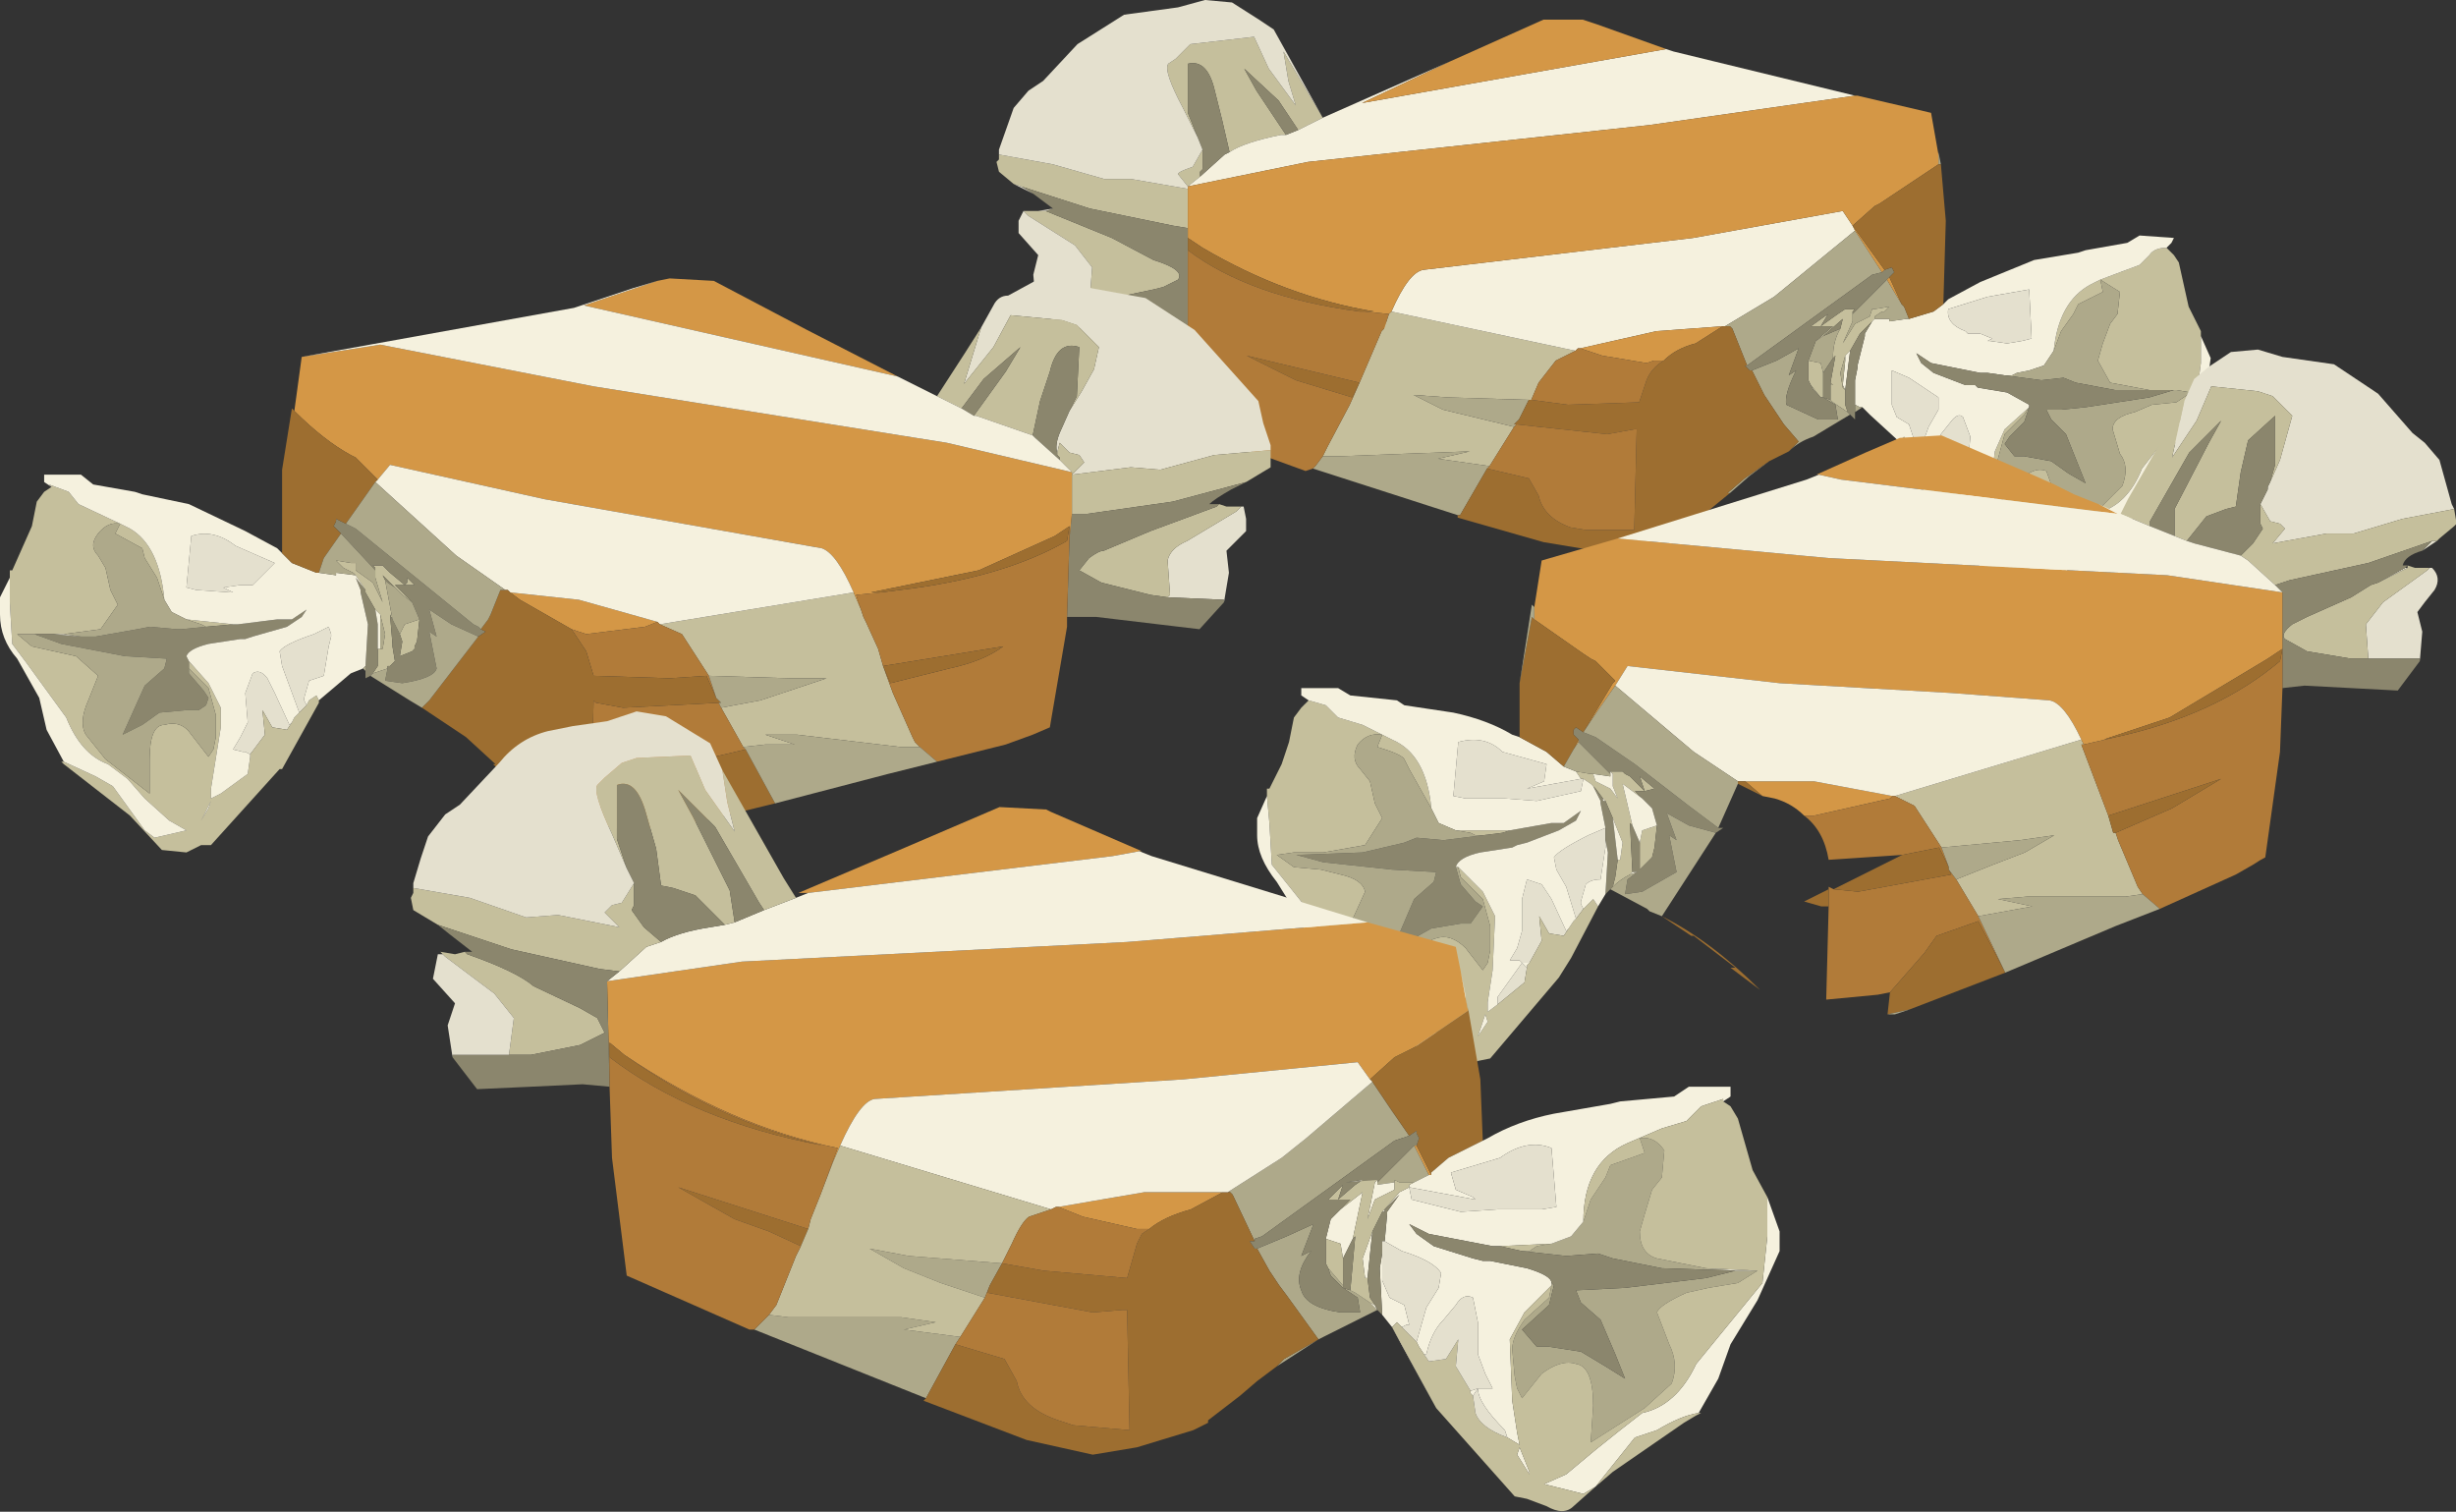 <?xml version="1.0" encoding="UTF-8" standalone="no"?>
<svg xmlns:xlink="http://www.w3.org/1999/xlink" height="24.65px" width="40.05px" xmlns="http://www.w3.org/2000/svg">
  <rect width="100%" height="100%" fill="#333333" stroke="none"/>
  <g transform="matrix(1.0, 0.0, 0.0, 1.0, 0.0, 0.0)">
    <use height="12.15" transform="matrix(0.8, 0.0, 0.0, 0.8, 16.25, 0.0)" width="24.75" xlink:href="#sprite0"/>
    <use height="11.8" transform="matrix(0.8, 0.0, 0.0, 0.8, 0.0, 4.5)" width="25.95" xlink:href="#sprite1"/>
    <use height="14.7" transform="matrix(0.8, 0.0, 0.0, 0.8, 20.5, 5.7)" width="24.45" xlink:href="#sprite2"/>
    <use height="16.3" transform="matrix(0.8, 0.0, 0.0, 0.8, 6.7, 11.6)" width="27.9" xlink:href="#sprite3"/>
  </g>
  <defs>
    <g id="sprite0" transform="matrix(1.0, 0.0, 0.0, 1.0, 0.0, 0.0)">
      <use height="12.15" transform="matrix(1.0, 0.0, 0.0, 1.0, 0.0, 0.0)" width="24.75" xlink:href="#shape0"/>
    </g>
    <g id="shape0" transform="matrix(1.0, 0.0, 0.0, 1.0, 0.0, 0.0)">
      <path d="M23.85 5.05 L24.0 5.2 24.1 5.35 24.3 6.25 24.55 6.75 24.55 6.85 24.55 7.4 24.45 8.15 24.15 8.55 23.7 9.1 23.35 9.55 Q23.05 10.3 22.45 10.45 L22.1 10.7 21.7 11.1 21.2 11.5 20.85 11.7 21.5 11.8 21.7 11.7 21.3 12.05 20.85 12.1 20.6 11.95 20.35 11.9 19.1 10.4 18.75 9.7 18.7 9.6 18.55 9.3 18.5 9.15 18.4 9.0 18.5 8.9 18.55 9.0 18.65 9.1 18.8 9.25 18.9 9.45 19.0 9.6 19.3 9.55 19.5 9.2 19.45 9.7 19.65 10.1 19.7 10.15 19.75 10.5 20.25 10.9 20.45 11.0 20.4 10.8 20.3 9.6 20.35 9.2 20.55 8.75 21.05 8.3 20.95 8.45 20.55 8.85 20.4 9.4 20.4 9.85 20.5 10.2 20.85 9.8 Q21.15 9.5 21.4 9.6 L21.65 10.3 21.65 10.95 22.5 10.35 22.95 9.9 Q23.1 9.5 22.9 9.25 L22.75 8.75 Q22.75 8.5 23.2 8.4 L23.55 8.25 24.05 8.2 24.35 8.0 24.05 7.95 24.0 7.95 23.5 7.95 22.7 7.8 22.45 7.35 22.55 7.0 22.7 6.6 22.85 6.4 22.9 5.95 22.5 5.7 23.3 5.4 23.5 5.2 Q23.6 5.05 23.85 5.05 M23.4 10.45 L23.35 10.5 23.1 10.6 22.4 11.15 21.7 11.7 22.0 11.3 22.35 10.9 22.7 10.7 23.35 10.45 23.4 10.45 M0.55 4.3 L0.85 4.3 1.0 4.3 2.35 4.85 3.2 5.3 Q3.85 5.5 3.7 5.7 L3.4 5.85 3.2 5.9 2.25 6.1 1.9 6.1 1.95 5.45 1.6 5.0 0.65 4.4 0.55 4.3 M0.35 3.75 L0.05 3.5 0.0 3.3 0.05 3.25 0.05 3.2 0.05 3.15 1.15 3.35 2.2 3.65 2.75 3.65 3.9 3.85 3.9 4.65 3.6 4.6 1.9 4.25 0.5 3.8 0.35 3.75 M17.9 6.5 L17.85 6.55 17.6 6.8 17.4 7.15 17.3 7.25 17.2 7.6 17.25 7.9 17.3 7.95 17.3 8.25 17.35 8.4 17.05 8.2 17.0 8.15 17.0 7.85 17.05 7.85 17.0 7.8 17.1 7.25 17.05 7.3 Q17.05 6.95 17.2 6.7 L17.25 6.5 16.85 6.85 16.7 6.95 17.05 6.65 16.8 6.65 17.15 6.4 17.3 6.3 17.5 6.3 17.45 6.35 17.45 6.4 17.45 6.55 17.25 7.0 17.5 6.6 17.8 6.45 17.85 6.3 17.9 6.3 18.2 6.25 18.1 6.35 18.05 6.35 17.9 6.45 17.9 6.5 M22.5 5.7 L22.55 5.95 22.05 6.2 21.95 6.4 21.7 6.75 21.55 7.15 Q21.65 6.15 22.3 5.8 L22.5 5.7 M20.6 11.5 L20.6 11.45 20.45 11.1 20.45 11.2 20.6 11.5 M8.05 6.35 L11.8 7.15 11.7 7.2 11.4 7.35 11.05 7.8 10.9 8.15 10.85 8.15 9.2 8.1 8.5 8.05 9.1 8.35 10.55 8.7 10.05 9.5 9.0 9.35 9.65 9.2 8.3 9.25 7.0 9.3 6.65 9.3 6.75 9.1 7.2 8.25 7.4 7.8 7.85 6.75 7.9 6.7 7.9 6.65 7.95 6.55 8.0 6.4 8.05 6.35 M16.8 6.65 L16.6 6.65 16.95 6.4 16.8 6.65 M16.85 7.6 L16.85 8.1 16.8 8.1 16.6 7.85 16.55 7.75 16.55 7.35 16.8 7.4 16.85 7.6 M4.1 2.8 L3.8 2.2 Q3.4 1.45 3.5 1.3 L3.65 1.2 3.95 0.9 5.25 0.75 5.55 1.4 6.1 2.15 5.95 1.65 5.85 1.05 6.65 2.4 6.15 2.65 5.75 2.05 5.05 1.4 5.3 1.85 5.9 2.75 5.8 2.75 Q5.05 2.9 4.75 3.1 L4.6 2.45 4.45 1.85 Q4.3 1.2 3.9 1.3 L3.9 2.3 4.1 2.8 M4.2 3.05 L4.2 3.45 4.15 3.5 4.15 3.6 3.9 3.8 3.7 3.55 Q3.7 3.5 4.0 3.4 L4.2 3.05" fill="#c5bf9c" fill-rule="evenodd" stroke="none"/>
      <path d="M19.3 6.2 L19.4 6.1 20.05 5.75 21.15 5.3 22.05 5.15 22.2 5.1 23.05 4.95 23.3 4.8 24.0 4.85 23.95 4.95 23.85 5.05 Q23.6 5.05 23.5 5.2 L23.3 5.4 22.5 5.7 22.3 5.8 Q21.65 6.15 21.55 7.15 L21.35 7.45 21.05 7.55 20.8 7.6 20.7 7.65 20.55 7.65 20.2 7.6 20.05 7.6 19.05 7.4 18.75 7.2 18.85 7.4 19.1 7.6 19.75 7.85 19.95 7.85 20.0 7.9 20.6 8.0 21.05 8.25 21.05 8.3 20.55 8.75 20.35 9.2 20.3 9.6 20.4 10.8 20.45 11.0 20.25 10.9 19.75 10.5 19.7 10.15 19.65 10.1 19.8 10.1 19.8 10.05 20.05 10.05 19.9 9.8 19.8 9.5 19.85 8.9 19.7 8.5 Q19.6 8.4 19.45 8.6 L19.25 8.85 18.95 9.5 18.9 9.45 18.8 9.25 19.0 8.7 19.2 8.35 19.2 8.1 18.6 7.7 18.25 7.55 18.25 7.9 18.25 8.25 18.35 8.5 18.6 8.65 18.7 8.95 18.7 9.0 18.65 9.1 18.55 9.0 18.5 8.9 18.4 9.0 17.8 8.45 17.65 8.3 17.6 8.3 17.5 8.25 17.5 7.75 17.55 7.5 17.55 7.45 17.7 6.85 17.7 6.8 17.85 6.55 17.9 6.5 18.2 6.5 18.2 6.55 18.55 6.5 18.6 6.5 19.1 6.35 19.3 6.2 M24.55 6.85 L24.75 7.3 24.7 7.65 24.35 8.5 23.9 9.25 23.7 9.85 23.4 10.45 23.35 10.45 22.7 10.7 22.35 10.9 22.0 11.3 21.7 11.7 22.4 11.15 21.3 12.05 21.7 11.7 21.5 11.8 20.85 11.7 21.2 11.5 21.7 11.1 22.1 10.7 22.45 10.45 Q23.05 10.3 23.35 9.55 L23.7 9.1 24.15 8.55 24.45 8.15 24.55 7.4 24.55 6.85 M6.65 2.4 L9.25 1.25 7.45 2.1 13.65 1.0 13.8 1.05 17.5 1.95 13.3 2.55 6.35 3.3 3.9 3.8 4.15 3.6 4.65 3.15 4.75 3.1 Q5.05 2.9 5.8 2.75 L5.9 2.75 6.15 2.65 6.65 2.4 M20.6 7.0 L20.9 6.95 21.1 6.9 21.05 5.9 20.2 6.05 19.4 6.3 Q19.35 6.6 19.75 6.75 L19.8 6.8 20.05 6.8 20.3 6.9 20.2 6.95 20.25 6.95 20.6 7.0 M20.6 11.5 L20.45 11.2 20.45 11.1 20.6 11.45 20.6 11.5 M17.5 4.7 L15.85 6.05 14.85 6.65 14.8 6.65 13.45 6.75 11.9 7.1 11.85 7.1 11.8 7.15 8.05 6.35 Q8.4 5.55 8.7 5.5 L14.2 4.85 17.25 4.3 17.45 4.6 17.5 4.7 M17.3 7.25 L17.4 7.15 17.3 7.95 17.25 7.85 17.3 7.35 17.3 7.25" fill="#f5f1de" fill-rule="evenodd" stroke="none"/>
      <path d="M17.65 8.3 L17.5 8.4 17.5 8.25 17.6 8.3 17.65 8.3 M17.4 8.45 L16.65 8.9 Q16.35 9.0 16.15 9.2 L16.35 9.0 16.05 8.65 15.65 8.05 15.4 7.55 15.9 7.35 16.35 7.1 16.15 7.65 16.3 7.55 Q16.05 8.05 16.1 8.25 L16.75 8.55 17.15 8.55 17.1 8.25 16.85 8.1 17.0 8.15 17.05 8.2 17.35 8.4 17.4 8.45 M15.75 9.4 L15.35 9.7 14.95 10.05 14.9 10.05 15.25 9.75 15.75 9.4 M13.65 10.9 L13.25 11.05 13.15 11.05 13.65 10.9 M9.4 10.5 L6.45 9.55 6.5 9.5 6.65 9.3 7.0 9.3 8.3 9.25 9.65 9.2 9.0 9.35 10.05 9.5 10.0 9.55 9.45 10.5 9.4 10.5 M19.2 3.15 L19.2 3.1 19.25 3.35 19.2 3.35 19.2 3.15 M18.6 6.5 L18.55 6.5 18.2 6.55 18.2 6.5 17.9 6.5 17.9 6.45 18.05 6.35 18.1 6.35 18.2 6.25 17.9 6.3 17.85 6.3 17.8 6.45 17.5 6.6 17.25 7.0 17.45 6.55 17.45 6.4 18.15 5.7 18.45 6.2 18.5 6.25 18.6 6.5 M21.55 7.15 L21.7 6.75 21.95 6.4 22.05 6.2 22.55 5.95 22.5 5.7 22.9 5.95 22.85 6.4 22.7 6.6 22.55 7.0 22.45 7.35 22.7 7.8 23.5 7.95 22.8 7.95 22.0 7.8 21.75 7.7 21.3 7.75 20.55 7.65 20.7 7.65 20.8 7.6 21.05 7.55 21.35 7.45 21.55 7.15 M24.0 7.95 L24.05 7.95 24.35 8.0 24.05 8.2 23.55 8.25 23.2 8.4 Q22.75 8.5 22.75 8.75 L22.9 9.25 Q23.1 9.5 22.95 9.9 L22.5 10.35 21.65 10.95 21.65 10.3 21.4 9.6 Q21.15 9.5 20.85 9.8 L20.5 10.2 20.4 9.85 20.4 9.4 20.55 8.85 20.95 8.45 21.05 8.3 20.95 8.6 20.65 8.9 20.55 9.05 20.75 9.3 20.95 9.3 21.5 9.4 21.85 9.65 22.2 9.85 21.8 8.85 21.5 8.55 21.4 8.35 21.7 8.35 22.2 8.3 23.5 8.1 24.0 7.95 M14.85 6.65 L15.85 6.05 17.5 4.7 18.05 5.55 17.85 5.6 15.3 7.45 15.1 6.95 15.0 6.7 14.95 6.65 14.85 6.65 M10.85 8.15 L10.65 8.55 10.55 8.65 10.6 8.65 10.55 8.7 9.1 8.35 8.5 8.05 9.2 8.1 10.85 8.15 M16.7 6.95 L16.85 6.85 17.2 6.7 Q17.05 6.95 17.05 7.3 L16.85 7.6 16.8 7.4 16.55 7.35 16.7 6.95 M17.0 7.8 L17.05 7.85 17.0 7.85 17.0 7.8 M17.3 7.95 L17.25 7.9 17.2 7.6 17.3 7.25 17.3 7.35 17.25 7.85 17.3 7.95 M16.6 7.85 L16.8 8.1 16.65 7.95 16.6 7.85" fill="#aea98a" fill-rule="evenodd" stroke="none"/>
      <path d="M17.5 8.4 L17.5 8.55 17.4 8.45 17.35 8.4 17.3 8.25 17.3 7.95 17.4 7.15 17.6 6.8 17.85 6.55 17.7 6.8 17.7 6.85 17.55 7.45 17.55 7.5 17.5 7.75 17.5 8.25 17.5 8.4 M3.9 6.65 L3.25 6.6 1.3 6.7 0.8 6.15 1.9 6.1 2.25 6.1 3.2 5.9 3.4 5.85 3.7 5.7 Q3.85 5.5 3.2 5.3 L2.35 4.85 1.0 4.3 1.15 4.25 0.75 3.95 0.5 3.8 1.9 4.25 3.6 4.6 3.9 4.65 3.9 4.85 3.9 5.1 3.9 6.65 M20.55 7.65 L21.3 7.75 21.75 7.7 22.0 7.8 22.8 7.95 23.5 7.95 24.0 7.95 23.5 8.1 22.2 8.3 21.7 8.35 21.4 8.35 21.5 8.55 21.8 8.85 22.2 9.85 21.85 9.65 21.5 9.4 20.95 9.3 20.75 9.3 20.55 9.05 20.65 8.9 20.95 8.6 21.05 8.3 21.05 8.25 20.6 8.0 20.0 7.9 19.95 7.85 19.75 7.85 19.1 7.6 18.85 7.4 18.75 7.2 19.05 7.4 20.05 7.6 20.2 7.6 20.55 7.65 M15.3 7.45 L17.85 5.6 18.05 5.55 18.1 5.5 18.25 5.45 18.3 5.55 18.2 5.65 18.15 5.7 17.45 6.4 17.45 6.35 17.5 6.3 17.3 6.3 17.15 6.4 16.8 6.65 17.05 6.65 16.7 6.95 16.55 7.35 16.55 7.75 16.6 7.85 16.65 7.95 16.8 8.1 16.85 8.1 17.1 8.25 17.15 8.55 16.75 8.55 16.1 8.25 Q16.05 8.05 16.3 7.55 L16.15 7.65 16.35 7.1 15.9 7.35 15.4 7.55 15.35 7.55 15.25 7.45 15.3 7.45 M16.85 6.85 L17.25 6.5 17.2 6.7 16.85 6.85 M17.05 7.3 L17.1 7.25 17.0 7.8 17.0 7.85 17.0 8.15 16.85 8.1 16.85 7.6 17.05 7.3 M16.8 6.65 L16.95 6.4 16.6 6.65 16.8 6.65 M4.1 2.8 L3.9 2.3 3.9 1.3 Q4.3 1.2 4.45 1.85 L4.6 2.45 4.75 3.1 4.65 3.15 4.15 3.6 4.15 3.5 4.2 3.45 4.2 3.05 4.1 2.8 M5.9 2.75 L5.3 1.85 5.05 1.4 5.75 2.05 6.15 2.65 5.9 2.75" fill="#8b866d" fill-rule="evenodd" stroke="none"/>
      <path d="M0.8 6.15 L0.75 5.6 0.85 5.2 0.45 4.75 0.45 4.5 0.55 4.3 0.65 4.4 1.6 5.0 1.95 5.45 1.9 6.1 0.8 6.15 M0.85 4.3 L1.15 4.25 1.0 4.3 0.85 4.3 M0.75 3.95 L0.35 3.75 0.5 3.8 0.75 3.95 M0.05 3.2 L0.05 3.05 0.35 2.2 0.65 1.85 0.95 1.65 1.65 0.9 2.6 0.3 3.7 0.15 4.25 0.0 4.8 0.05 5.35 0.4 5.65 0.6 6.65 2.4 5.85 1.05 5.95 1.65 6.1 2.15 5.55 1.4 5.25 0.75 3.95 0.9 3.65 1.2 3.5 1.3 Q3.4 1.45 3.8 2.2 L4.1 2.8 4.2 3.05 4.0 3.4 Q3.7 3.5 3.7 3.55 L3.9 3.8 3.9 3.85 2.75 3.65 2.2 3.65 1.15 3.35 0.05 3.15 0.05 3.2 M19.65 10.1 L19.45 9.7 19.5 9.2 19.3 9.55 19.0 9.6 18.9 9.45 18.95 9.5 19.25 8.85 19.45 8.6 Q19.6 8.4 19.7 8.5 L19.85 8.9 19.8 9.5 19.9 9.8 20.05 10.05 19.8 10.05 19.8 10.1 19.65 10.1 M18.8 9.25 L18.65 9.1 18.7 9.0 18.7 8.95 18.6 8.65 18.35 8.5 18.25 8.25 18.25 7.9 18.25 7.55 18.6 7.7 19.2 8.1 19.2 8.35 19.0 8.7 18.8 9.25 M20.6 7.0 L20.25 6.95 20.2 6.95 20.3 6.9 20.05 6.8 19.8 6.8 19.75 6.75 Q19.35 6.6 19.4 6.3 L20.2 6.05 21.05 5.9 21.1 6.9 20.9 6.95 20.6 7.0" fill="#e4e0ce" fill-rule="evenodd" stroke="none"/>
      <path d="M9.25 1.25 L11.15 0.4 11.95 0.4 12.25 0.5 13.65 1.0 7.45 2.1 9.25 1.25 M17.5 1.95 L17.55 1.95 19.05 2.3 19.2 3.15 19.2 3.35 18.0 4.15 17.9 4.2 17.45 4.6 18.1 5.5 18.05 5.55 17.5 4.7 17.45 4.6 17.25 4.3 14.2 4.85 8.7 5.5 Q8.4 5.55 8.05 6.35 L8.0 6.4 7.5 6.35 7.7 6.35 Q5.9 6.05 4.2 5.05 L3.9 4.85 3.9 4.65 3.9 3.85 3.9 3.8 6.35 3.3 13.3 2.55 17.5 1.95 M11.9 7.1 L13.45 6.75 14.8 6.65 14.25 7.0 Q13.85 7.1 13.6 7.35 L13.4 7.35 13.25 7.4 12.35 7.25 11.9 7.1 M18.2 5.65 L18.45 6.2 18.15 5.7 18.2 5.65 M7.9 6.7 L7.95 6.55 7.9 6.65 7.9 6.7" fill="#d49746" fill-rule="evenodd" stroke="none"/>
      <path d="M16.15 9.2 L15.95 9.3 15.75 9.4 15.25 9.75 14.9 10.05 14.95 10.05 14.4 10.5 14.35 10.5 13.65 10.9 13.15 11.05 13.1 11.05 12.35 11.25 11.15 11.05 9.4 10.55 9.4 10.5 9.45 10.5 10.0 9.55 10.85 9.75 11.05 10.1 Q11.15 10.55 11.7 10.75 L12.0 10.8 13.0 10.8 13.05 8.75 13.0 8.75 12.45 8.85 10.6 8.65 10.55 8.65 10.65 8.55 10.85 8.15 10.9 8.15 11.65 8.25 13.1 8.2 13.25 7.75 Q13.35 7.5 13.6 7.35 13.85 7.1 14.25 7.0 L14.8 6.65 14.85 6.65 14.95 6.65 15.0 6.7 15.1 6.95 15.3 7.45 15.25 7.45 15.35 7.55 15.4 7.55 15.65 8.05 16.05 8.65 16.35 9.0 16.15 9.2 M19.25 3.35 L19.35 4.5 19.3 6.2 19.1 6.35 18.6 6.5 18.5 6.25 18.45 6.2 18.2 5.65 18.3 5.55 18.25 5.45 18.1 5.5 17.45 4.6 17.9 4.2 18.0 4.15 19.2 3.35 19.25 3.35 M3.9 5.1 L3.9 4.85 4.2 5.05 Q5.9 6.05 7.7 6.35 L7.5 6.35 7.4 6.35 Q5.15 6.05 3.9 5.1 M7.4 7.8 L7.25 8.1 6.1 7.75 5.1 7.25 7.4 7.8" fill="#9d6e30" fill-rule="evenodd" stroke="none"/>
      <path d="M6.45 9.55 L6.3 9.6 4.1 8.8 Q3.85 7.55 3.9 6.8 L3.9 6.65 3.9 5.1 Q5.15 6.05 7.4 6.35 L7.5 6.35 8.0 6.4 7.95 6.55 7.9 6.7 7.85 6.75 7.4 7.8 7.2 8.25 6.75 9.1 6.65 9.3 6.5 9.5 6.45 9.55 M11.8 7.15 L11.85 7.1 11.9 7.1 12.35 7.25 13.25 7.4 13.4 7.35 13.6 7.35 Q13.35 7.5 13.25 7.75 L13.1 8.2 11.65 8.25 10.9 8.15 11.05 7.8 11.4 7.35 11.7 7.2 11.8 7.15 M10.6 8.65 L12.45 8.85 13.0 8.75 13.05 8.75 13.0 10.8 12.0 10.8 11.7 10.75 Q11.15 10.55 11.05 10.1 L10.85 9.75 10.0 9.55 10.05 9.5 10.55 8.7 10.6 8.65 M7.4 7.8 L5.1 7.25 6.1 7.75 7.25 8.1 7.4 7.8" fill="#b17b39" fill-rule="evenodd" stroke="none"/>
    </g>
    <g id="sprite1" transform="matrix(1.0, 0.0, 0.0, 1.0, 0.0, 0.0)">
      <use height="11.8" transform="matrix(1.0, 0.0, 0.0, 1.0, 0.0, 0.0)" width="25.95" xlink:href="#shape1"/>
    </g>
    <g id="shape1" transform="matrix(1.0, 0.0, 0.0, 1.0, 0.0, 0.0)">
      <path d="M25.3 4.7 L25.35 4.7 25.4 4.95 25.4 5.2 25.2 5.4 25.0 5.6 25.05 6.05 24.95 6.65 24.95 6.6 23.8 6.55 23.85 6.5 23.8 5.8 Q23.85 5.55 24.2 5.4 L25.2 4.8 25.3 4.7 M20.0 1.05 L20.25 0.6 Q20.35 0.4 20.55 0.4 L21.1 0.1 21.7 0.05 22.25 0.25 23.35 0.45 24.35 1.1 25.65 2.55 25.75 3.0 25.9 3.45 25.9 3.55 24.75 3.65 23.65 3.95 23.05 3.9 21.85 4.05 22.1 3.8 22.0 3.65 21.8 3.6 21.6 3.4 21.55 3.6 Q21.5 3.45 21.6 3.2 L21.8 2.75 22.05 2.35 22.3 1.9 22.4 1.45 21.95 1.0 21.65 0.9 20.6 0.8 20.25 1.45 19.65 2.2 20.0 1.05 M5.1 9.75 L5.0 9.7 4.95 9.7 4.75 9.65 4.9 9.4 5.05 9.1 5.0 8.5 5.15 8.1 Q5.3 8.0 5.45 8.2 L5.6 8.5 5.9 9.15 5.95 9.1 5.85 9.25 5.55 9.2 5.35 8.85 5.4 9.35 5.1 9.75 M6.1 8.9 L5.75 7.95 5.7 7.65 Q5.8 7.5 6.4 7.3 L6.7 7.15 6.75 7.3 6.75 7.35 6.7 7.55 6.6 8.15 6.3 8.25 6.2 8.6 6.2 8.65 6.25 8.75 6.1 8.9 M4.8 5.5 L5.6 5.85 5.2 6.25 5.15 6.3 4.9 6.3 4.55 6.35 4.75 6.45 4.7 6.45 4.0 6.4 3.8 6.35 3.9 5.3 Q4.35 5.15 4.8 5.5" fill="#e4e0ce" fill-rule="evenodd" stroke="none"/>
      <path d="M6.5 8.65 L6.5 8.7 5.75 10.05 5.7 10.05 4.3 11.6 4.1 11.6 3.8 11.75 3.3 11.7 2.65 11.0 1.3 9.95 1.25 9.9 1.3 9.9 1.95 10.2 2.3 10.4 2.95 11.3 3.15 11.45 3.8 11.3 3.45 11.1 2.95 10.65 2.6 10.25 2.2 9.95 Q1.65 9.75 1.35 9.0 L0.55 7.9 0.25 7.5 0.2 6.65 0.2 6.15 0.2 6.0 0.25 6.0 0.65 5.1 0.75 4.6 0.9 4.4 1.05 4.3 1.0 4.25 1.4 4.4 1.6 4.65 2.45 5.05 2.65 5.15 Q3.25 5.5 3.35 6.6 L3.2 6.15 2.95 5.75 2.9 5.55 2.35 5.25 2.45 5.05 Q2.2 5.0 2.0 5.25 1.8 5.5 2.0 5.7 L2.15 5.95 2.25 6.4 2.4 6.7 2.05 7.2 1.3 7.3 1.1 7.3 0.7 7.3 0.35 7.3 0.65 7.55 1.55 7.75 2.0 8.15 1.8 8.65 Q1.6 9.1 1.75 9.35 L2.15 9.85 3.05 10.55 3.05 9.85 Q3.05 9.15 3.35 9.15 3.7 9.05 3.9 9.35 L4.25 9.8 4.35 9.65 4.4 9.4 4.4 8.95 4.25 8.4 3.85 8.0 3.85 7.85 4.25 8.3 4.5 8.8 4.5 9.2 4.3 10.45 4.3 10.65 4.5 10.55 5.05 10.15 5.1 9.8 5.1 9.75 5.4 9.35 5.35 8.85 5.55 9.2 5.85 9.25 5.95 9.1 6.0 9.0 6.1 8.9 6.25 8.75 6.3 8.65 6.45 8.55 6.5 8.65 M19.1 2.45 L19.65 1.6 20.0 1.05 19.65 2.2 20.25 1.45 20.6 0.8 21.65 0.9 21.95 1.0 22.4 1.45 22.3 1.9 22.05 2.35 21.8 2.75 21.95 2.45 22.0 1.45 Q21.55 1.3 21.4 1.95 L21.2 2.55 21.05 3.25 19.9 2.85 19.85 2.85 20.5 1.95 20.8 1.45 20.05 2.1 19.6 2.7 19.1 2.45 M25.9 3.55 L25.9 3.9 25.4 4.2 23.9 4.6 22.15 4.85 21.85 4.85 21.85 4.05 21.85 4.0 21.6 3.75 21.6 3.7 21.55 3.65 21.55 3.6 21.6 3.4 21.8 3.6 22.0 3.65 22.1 3.8 21.85 4.05 23.05 3.9 23.65 3.95 24.75 3.65 25.9 3.55 M24.85 4.65 L25.0 4.7 25.3 4.7 25.2 4.8 24.2 5.4 Q23.85 5.55 23.8 5.8 L23.85 6.5 23.8 6.55 23.45 6.5 22.45 6.25 22.0 6.0 22.2 5.75 Q22.4 5.6 22.5 5.6 L23.45 5.2 24.8 4.7 24.85 4.65 M17.55 6.8 L17.6 6.95 17.65 7.05 17.9 7.6 18.0 7.95 18.2 8.5 18.6 9.4 18.65 9.5 18.75 9.6 18.35 9.6 16.25 9.35 15.6 9.35 16.2 9.55 15.6 9.55 15.15 9.6 14.7 8.8 15.5 8.65 16.85 8.2 16.1 8.2 14.45 8.15 13.9 7.3 13.45 7.1 17.4 6.45 17.55 6.8 M7.25 6.1 L7.2 6.05 7.0 5.95 6.85 5.8 7.15 5.85 7.25 5.85 7.25 6.0 7.6 6.25 7.8 6.65 7.65 6.15 7.65 6.0 7.65 5.95 7.6 5.9 7.8 5.9 7.95 6.05 8.25 6.3 8.3 6.25 8.3 6.15 8.45 6.3 8.25 6.3 8.05 6.3 8.4 6.65 8.2 6.5 8.05 6.35 7.8 6.1 7.85 6.2 8.0 7.0 7.95 6.9 8.0 7.5 8.0 7.55 8.05 7.85 7.95 7.95 7.9 7.95 7.9 8.0 7.6 8.1 7.7 7.95 7.7 7.6 7.75 7.6 7.8 7.6 7.85 7.3 7.75 6.9 7.65 6.8 7.45 6.45 7.45 6.4 7.25 6.1 M8.55 7.0 L8.5 7.45 8.45 7.55 8.45 7.6 8.4 7.65 8.15 7.75 8.2 7.45 8.15 7.3 8.25 7.1 8.55 7.0 M3.8 7.0 L4.75 7.1 4.2 7.15 4.1 7.1 3.8 7.0 M4.25 10.85 L4.3 10.7 4.1 11.1 4.25 10.85" fill="#c5bf9c" fill-rule="evenodd" stroke="none"/>
      <path d="M24.95 6.65 L24.45 7.2 22.35 6.95 21.75 6.95 21.8 5.35 21.85 4.85 22.15 4.85 23.9 4.6 25.4 4.2 25.1 4.35 Q24.75 4.55 24.65 4.65 L24.85 4.65 24.8 4.7 23.45 5.2 22.5 5.6 Q22.4 5.6 22.2 5.75 L22.0 6.0 22.45 6.25 23.45 6.5 23.8 6.55 24.95 6.6 24.95 6.65 M7.55 8.15 L7.45 8.2 7.45 8.05 7.45 7.95 7.5 7.1 7.35 6.45 7.35 6.4 7.25 6.15 7.45 6.4 7.45 6.45 7.65 6.8 7.7 7.1 7.7 7.6 7.7 7.95 7.6 8.1 7.55 8.15 M21.8 2.75 L21.6 3.2 Q21.5 3.45 21.55 3.6 L21.55 3.65 21.6 3.7 21.6 3.75 21.1 3.3 21.05 3.25 21.2 2.55 21.4 1.95 Q21.55 1.3 22.0 1.45 L21.95 2.45 21.8 2.75 M19.6 2.7 L20.05 2.1 20.8 1.45 20.5 1.95 19.85 2.85 19.6 2.7 M7.05 5.05 L7.25 5.15 9.65 7.1 9.75 7.15 9.8 7.2 9.9 7.25 9.75 7.35 9.2 7.1 8.75 6.8 8.9 7.35 8.75 7.25 8.9 8.0 Q8.85 8.2 8.2 8.3 L7.85 8.25 7.9 8.0 7.9 7.95 7.95 7.95 8.05 7.85 8.0 7.55 8.0 7.5 7.95 6.9 8.0 7.0 8.15 7.3 8.2 7.45 8.15 7.75 8.4 7.65 8.45 7.6 8.45 7.55 8.5 7.45 8.55 7.0 8.4 6.65 8.05 6.3 8.25 6.3 8.45 6.3 8.3 6.15 8.3 6.25 8.25 6.3 7.95 6.05 7.8 5.9 7.6 5.9 7.65 5.95 7.65 6.0 6.95 5.25 6.8 5.1 6.85 5.0 6.85 4.95 7.05 5.05 M4.75 7.1 L4.85 7.1 5.65 7.0 5.95 7.0 6.25 6.8 6.15 6.95 5.85 7.15 5.15 7.35 5.0 7.4 4.9 7.4 4.25 7.5 Q3.85 7.6 3.8 7.75 L3.85 7.85 3.85 8.0 3.85 8.1 4.15 8.45 4.25 8.6 4.2 8.75 4.05 8.85 3.8 8.85 3.25 8.9 2.9 9.15 2.5 9.35 2.95 8.35 3.35 8.0 3.4 7.8 2.55 7.75 1.25 7.5 0.7 7.3 1.1 7.3 1.65 7.35 1.95 7.35 2.8 7.2 3.05 7.15 3.6 7.2 3.7 7.2 4.2 7.15 4.75 7.1 M8.05 6.35 L7.9 6.25 7.85 6.2 7.8 6.1 8.05 6.35" fill="#8b866d" fill-rule="evenodd" stroke="none"/>
      <path d="M6.0 2.75 L6.15 1.65 7.75 1.4 12.1 2.25 19.3 3.4 21.85 4.0 21.85 4.05 21.85 4.85 21.8 5.35 21.8 5.1 21.5 5.3 19.95 6.0 17.75 6.45 17.95 6.45 17.45 6.5 17.55 6.8 17.4 6.45 Q17.05 5.65 16.75 5.55 L11.1 4.55 7.95 3.85 7.7 4.15 7.25 3.7 7.15 3.65 Q6.6 3.35 6.0 2.75 M13.4 0.1 L13.65 0.05 14.55 0.1 16.45 1.1 18.3 2.05 11.9 0.6 12.95 0.25 13.4 0.1 M13.4 7.05 L13.15 7.15 11.95 7.3 11.8 7.25 11.65 7.2 10.95 6.8 10.6 6.6 10.4 6.45 11.8 6.6 13.4 7.05" fill="#d49746" fill-rule="evenodd" stroke="none"/>
      <path d="M7.4 8.0 L7.15 8.1 6.5 8.65 6.45 8.55 6.3 8.65 6.25 8.75 6.2 8.65 6.2 8.6 6.3 8.25 6.6 8.15 6.7 7.55 6.75 7.35 6.75 7.3 6.7 7.15 6.4 7.3 Q5.8 7.5 5.7 7.65 L5.75 7.95 6.1 8.9 6.0 9.0 5.95 9.1 5.9 9.15 5.6 8.5 5.45 8.2 Q5.3 8.0 5.15 8.1 L5.0 8.5 5.05 9.1 4.9 9.4 4.75 9.65 4.95 9.7 5.0 9.7 5.1 9.75 5.1 9.8 5.05 10.15 4.5 10.55 4.3 10.65 4.3 10.45 4.5 9.2 4.5 8.8 4.25 8.3 3.85 7.85 3.8 7.75 Q3.85 7.6 4.25 7.5 L4.9 7.4 5.0 7.4 5.15 7.35 5.85 7.15 6.15 6.95 6.25 6.8 5.95 7.0 5.65 7.0 4.85 7.1 4.75 7.1 3.8 7.0 3.5 6.85 3.35 6.6 Q3.25 5.5 2.65 5.15 L2.45 5.05 1.6 4.65 1.4 4.4 1.0 4.25 1.05 4.3 0.9 4.2 0.9 4.05 1.65 4.05 1.9 4.25 2.75 4.4 2.9 4.45 3.85 4.65 5.0 5.2 5.65 5.55 5.75 5.65 5.95 5.85 6.45 6.05 6.5 6.05 6.85 6.1 6.85 6.05 7.25 6.1 7.45 6.4 7.25 6.15 7.35 6.4 7.35 6.45 7.5 7.1 7.45 7.95 7.4 8.0 M1.3 9.9 L0.95 9.25 0.8 8.6 0.35 7.8 Q0.0 7.4 0.0 6.9 L0.0 6.55 0.2 6.15 0.2 6.65 0.25 7.5 0.55 7.9 1.35 9.0 Q1.65 9.75 2.2 9.95 L2.6 10.25 2.95 10.65 3.45 11.1 3.8 11.3 3.15 11.45 2.95 11.3 2.3 10.4 1.95 10.2 1.3 9.9 M6.15 1.65 L11.7 0.65 12.9 0.25 13.4 0.1 12.95 0.25 11.9 0.6 18.3 2.05 19.1 2.45 19.6 2.7 19.85 2.85 19.9 2.85 21.05 3.25 21.1 3.3 21.6 3.75 21.85 4.0 19.3 3.4 12.1 2.25 7.75 1.4 6.15 1.65 M13.45 7.1 L13.4 7.05 11.8 6.6 10.4 6.45 10.35 6.4 10.3 6.4 9.3 5.7 7.65 4.2 7.7 4.15 7.95 3.85 11.1 4.55 16.75 5.55 Q17.05 5.65 17.4 6.45 L13.45 7.1 M1.3 7.3 L1.65 7.35 1.1 7.3 1.3 7.3 M4.8 5.5 Q4.35 5.15 3.9 5.3 L3.8 6.35 4.0 6.4 4.7 6.45 4.75 6.45 4.55 6.35 4.9 6.3 5.15 6.3 5.2 6.25 5.6 5.85 4.8 5.5 M4.25 10.85 L4.1 11.1 4.3 10.7 4.25 10.85 M7.65 6.8 L7.75 6.9 7.75 7.6 7.7 7.6 7.7 7.1 7.65 6.8" fill="#f5f1de" fill-rule="evenodd" stroke="none"/>
      <path d="M21.75 6.95 L21.75 7.15 21.4 9.2 21.05 9.35 20.5 9.55 19.1 9.9 18.75 9.6 18.65 9.5 18.6 9.4 18.2 8.5 18.0 7.95 17.9 7.6 17.65 7.05 17.6 6.95 17.55 6.8 17.45 6.5 17.95 6.45 18.35 6.4 Q20.45 6.15 21.75 5.4 L21.8 5.1 21.8 5.35 21.75 6.95 M18.0 7.95 L18.15 8.3 19.35 8.0 Q20.05 7.85 20.45 7.55 L18.0 7.95 M13.45 7.1 L13.9 7.3 14.45 8.15 14.6 8.6 14.4 8.15 13.65 8.2 12.1 8.15 11.95 7.65 11.65 7.2 11.8 7.25 11.95 7.3 13.15 7.15 13.4 7.05 13.45 7.1 M14.7 8.8 L15.15 9.6 15.2 9.65 14.35 9.85 14.1 10.15 Q14.0 10.65 13.4 10.8 L13.1 10.85 12.05 10.8 12.1 8.65 12.15 8.7 12.7 8.8 14.65 8.7 14.7 8.8" fill="#b17b39" fill-rule="evenodd" stroke="none"/>
      <path d="M15.8 10.75 L13.95 11.2 13.3 11.25 12.7 11.3 11.95 11.1 11.05 10.75 10.95 10.7 10.6 10.45 10.05 9.95 10.1 9.95 9.5 9.4 8.9 9.0 8.75 8.9 8.6 8.8 8.7 8.7 8.75 8.65 9.75 7.35 9.9 7.25 9.8 7.2 9.95 7.0 10.0 6.9 10.2 6.4 10.3 6.4 10.35 6.4 10.4 6.45 10.6 6.6 10.95 6.8 11.65 7.2 11.95 7.65 12.1 8.15 13.65 8.2 14.4 8.15 14.6 8.6 14.7 8.7 14.65 8.7 12.7 8.8 12.15 8.7 12.1 8.65 12.05 10.8 13.1 10.85 13.4 10.8 Q14.0 10.65 14.1 10.15 L14.35 9.85 15.2 9.65 15.8 10.75 M5.75 5.65 L5.75 3.95 5.95 2.7 6.0 2.75 Q6.6 3.35 7.15 3.65 L7.25 3.7 7.7 4.15 7.65 4.2 7.05 5.05 6.85 4.95 6.85 5.0 6.8 5.1 6.95 5.25 6.6 5.75 6.5 6.05 6.45 6.05 5.95 5.85 5.75 5.65 M21.8 5.1 L21.75 5.4 Q20.45 6.15 18.35 6.4 L17.95 6.45 17.75 6.45 19.95 6.0 21.5 5.3 21.8 5.1 M18.0 7.95 L20.45 7.55 Q20.05 7.85 19.35 8.0 L18.15 8.3 18.0 7.95" fill="#9d6e30" fill-rule="evenodd" stroke="none"/>
      <path d="M19.1 9.9 L18.1 10.15 15.8 10.75 15.2 9.65 15.15 9.6 15.6 9.55 16.2 9.55 15.6 9.35 16.25 9.35 18.35 9.6 18.75 9.6 19.1 9.9 M13.95 11.2 L13.45 11.25 13.3 11.25 13.95 11.2 M8.6 8.8 L8.35 8.65 7.55 8.15 7.6 8.1 7.9 8.0 7.85 8.25 8.2 8.3 Q8.85 8.2 8.9 8.0 L8.75 7.25 8.9 7.35 8.75 6.8 9.2 7.1 9.75 7.35 8.75 8.65 8.7 8.7 8.6 8.8 M7.45 8.05 L7.4 8.0 7.45 7.95 7.45 8.05 M14.6 8.6 L14.45 8.15 16.1 8.2 16.85 8.2 15.5 8.65 14.7 8.8 14.65 8.7 14.7 8.7 14.6 8.6 M10.3 6.4 L10.2 6.4 10.0 6.9 9.95 7.0 9.8 7.2 9.75 7.15 9.65 7.1 7.25 5.15 7.05 5.05 7.65 4.2 9.3 5.7 10.3 6.4 M6.5 6.05 L6.6 5.75 6.95 5.25 7.65 6.0 7.65 6.15 7.8 6.65 7.6 6.25 7.25 6.0 7.25 5.85 7.15 5.85 6.85 5.8 7.0 5.95 7.2 6.05 7.25 6.1 6.85 6.05 6.85 6.1 6.5 6.05 M8.4 6.65 L8.55 7.0 8.25 7.1 8.15 7.3 8.0 7.0 7.85 6.2 7.9 6.25 8.05 6.35 8.2 6.5 8.4 6.65 M3.35 6.6 L3.5 6.85 3.8 7.0 4.1 7.1 4.2 7.15 3.7 7.2 3.6 7.2 3.05 7.15 2.8 7.2 1.95 7.35 1.65 7.35 1.3 7.3 2.05 7.2 2.4 6.7 2.25 6.4 2.15 5.95 2.0 5.7 Q1.8 5.5 2.0 5.25 2.2 5.0 2.45 5.05 L2.35 5.25 2.9 5.55 2.95 5.75 3.2 6.15 3.35 6.6 M0.7 7.3 L1.25 7.5 2.55 7.75 3.4 7.8 3.35 8.0 2.95 8.35 2.5 9.35 2.9 9.15 3.25 8.9 3.8 8.85 4.05 8.85 4.2 8.75 4.25 8.6 4.15 8.45 3.85 8.1 3.85 8.0 4.25 8.4 4.4 8.95 4.4 9.4 4.35 9.65 4.25 9.8 3.9 9.35 Q3.7 9.05 3.35 9.15 3.05 9.15 3.05 9.85 L3.05 10.55 2.15 9.85 1.75 9.35 Q1.6 9.1 1.8 8.65 L2.0 8.15 1.55 7.75 0.65 7.55 0.35 7.3 0.7 7.3 M7.75 7.6 L7.75 6.9 7.85 7.3 7.8 7.6 7.75 7.6" fill="#aea98a" fill-rule="evenodd" stroke="none"/>
    </g>
    <g id="sprite2" transform="matrix(1.0, 0.0, 0.0, 1.0, 0.0, 0.0)">
      <use height="14.7" transform="matrix(1.0, 0.0, 0.0, 1.0, 0.0, 0.0)" width="24.45" xlink:href="#shape2"/>
    </g>
    <g id="shape2" transform="matrix(1.0, 0.0, 0.0, 1.0, 0.0, 0.0)">
      <path d="M18.9 1.05 L19.1 0.6 19.4 0.35 19.85 0.05 20.4 0.0 20.9 0.15 21.95 0.3 22.85 0.9 23.55 1.7 23.8 1.9 24.1 2.25 24.35 3.15 24.4 3.25 23.35 3.45 22.35 3.75 21.8 3.75 20.7 3.95 20.95 3.65 20.85 3.55 20.65 3.5 20.45 3.15 20.6 2.85 20.6 2.8 20.65 2.7 20.85 2.25 21.1 1.35 20.7 0.95 20.4 0.85 19.45 0.75 19.15 1.45 18.65 2.2 18.9 1.05 M24.05 3.9 L23.75 4.1 23.95 3.9 24.05 3.9 M23.9 4.45 L23.95 4.45 Q24.15 4.65 24.0 4.9 L23.8 5.15 23.65 5.35 23.75 5.75 23.7 6.35 23.7 6.3 22.65 6.3 22.6 5.6 22.95 5.15 23.85 4.5 23.9 4.45 M22.85 4.75 L23.4 4.45 23.45 4.45 22.85 4.75 M6.65 8.75 L6.6 9.0 5.7 9.2 5.05 9.15 4.25 9.15 4.0 9.1 4.1 8.0 Q4.65 7.85 5.0 8.2 L5.9 8.45 5.85 8.8 5.5 8.95 6.6 8.75 6.65 8.75 M4.9 13.35 L4.9 13.2 5.4 12.5 5.35 12.45 5.15 12.45 5.3 12.2 5.4 11.85 5.4 11.2 5.5 10.8 5.8 10.9 6.0 11.2 6.3 11.85 6.35 11.8 6.25 11.95 5.95 11.9 5.75 11.55 5.8 12.05 5.55 12.5 5.4 12.5 5.5 12.6 5.45 12.9 4.9 13.35 M6.5 11.6 L6.3 10.95 6.1 10.6 6.05 10.35 Q6.15 10.2 6.75 9.9 L7.1 9.75 7.1 10.0 7.1 10.15 7.0 10.8 Q6.8 10.8 6.7 10.9 L6.6 11.25 6.6 11.3 6.65 11.4 6.5 11.6" fill="#e4e0ce" fill-rule="evenodd" stroke="none"/>
      <path d="M24.4 3.25 L24.45 3.55 24.4 3.6 24.1 3.85 24.05 3.9 23.95 3.9 22.65 4.35 21.05 4.7 20.75 4.8 20.2 4.3 20.05 4.2 20.3 3.95 20.5 3.65 20.45 3.55 20.45 3.15 20.65 3.5 20.85 3.55 20.95 3.65 20.7 3.95 21.8 3.75 22.35 3.75 23.35 3.45 24.4 3.25 M23.45 4.4 L23.6 4.45 23.9 4.45 23.85 4.5 22.95 5.15 22.6 5.6 22.65 6.3 22.3 6.3 21.4 6.15 20.95 5.9 Q20.85 5.8 21.1 5.6 L21.4 5.45 22.3 5.05 22.7 4.8 22.85 4.75 23.45 4.45 23.45 4.4 M6.95 11.35 L6.4 12.4 6.15 12.8 4.75 14.45 4.5 14.5 4.2 14.65 3.7 14.65 3.0 14.0 1.75 13.1 1.5 13.0 1.45 12.9 2.6 13.4 3.3 14.25 3.5 14.4 4.2 14.2 3.8 14.05 3.3 13.6 2.85 13.2 2.45 12.95 Q1.85 12.75 1.5 12.0 L1.1 11.5 0.3 10.5 0.25 9.65 0.2 9.1 0.2 8.95 0.25 8.95 0.5 8.45 0.65 8.0 0.75 7.5 0.9 7.3 1.05 7.15 1.4 7.25 1.65 7.5 2.15 7.65 2.55 7.85 2.75 7.95 Q3.45 8.25 3.55 9.35 L3.1 8.55 3.0 8.35 Q2.95 8.25 2.45 8.1 L2.55 7.85 Q2.25 7.8 2.05 8.05 1.9 8.35 2.1 8.55 L2.3 8.8 2.4 9.25 2.55 9.55 2.2 10.1 1.35 10.25 0.75 10.25 0.4 10.3 0.75 10.55 1.3 10.6 1.7 10.7 Q2.15 10.8 2.2 11.05 L1.95 11.6 1.95 12.35 2.4 12.8 3.35 13.45 3.35 12.75 Q3.35 12.05 3.65 12.0 3.95 11.9 4.25 12.2 L4.6 12.65 4.7 12.5 4.75 12.25 4.75 11.75 4.6 11.2 4.15 10.75 4.1 10.55 4.6 11.05 4.85 11.55 4.8 12.65 4.7 13.3 4.7 13.5 4.9 13.35 5.45 12.9 5.5 12.6 5.5 12.55 5.55 12.5 5.8 12.05 5.75 11.55 5.95 11.9 6.25 11.95 6.35 11.8 6.45 11.65 6.5 11.6 6.65 11.4 6.85 11.2 6.95 11.35 M17.6 3.35 L17.75 3.05 18.9 1.05 18.65 2.2 19.15 1.45 19.45 0.75 20.4 0.85 20.7 0.95 21.1 1.35 20.85 2.25 20.65 2.7 20.75 2.35 20.75 1.35 20.2 1.85 20.05 2.5 19.95 3.2 19.75 3.25 19.35 3.4 18.95 3.9 18.7 3.8 18.7 3.25 19.4 1.9 19.65 1.45 19.0 2.1 18.2 3.5 18.2 3.6 17.6 3.35 M13.0 9.1 L16.8 7.95 16.85 8.05 16.8 8.05 17.35 9.5 17.45 9.85 17.5 9.85 17.55 10.0 17.95 10.95 18.05 11.1 17.7 11.15 15.7 11.15 15.1 11.2 15.8 11.35 14.7 11.55 14.25 10.8 15.0 10.5 15.65 10.25 16.25 9.9 15.55 10.0 13.95 10.15 13.4 9.3 13.0 9.1 M6.6 8.75 L6.5 8.6 6.8 8.65 6.85 8.65 6.9 8.8 7.2 8.95 7.35 9.15 7.25 8.9 7.25 8.65 7.2 8.6 7.45 8.6 7.5 8.65 7.6 8.7 7.9 9.0 7.7 9.0 8.05 9.35 7.85 9.15 7.45 8.85 7.65 9.7 7.6 9.65 7.65 10.65 7.6 10.7 Q7.4 10.8 7.25 10.95 L7.3 10.75 7.35 10.4 7.4 10.4 7.45 10.05 7.25 9.55 7.1 9.2 7.05 9.15 6.9 8.95 6.85 8.9 6.8 8.85 6.65 8.75 6.6 8.75 M4.6 9.9 L4.45 9.9 4.35 9.85 4.05 9.8 5.15 9.8 5.0 9.85 4.6 9.9 M8.1 8.95 L7.9 9.0 7.8 8.7 8.1 8.95 M8.15 9.7 L8.1 10.15 8.05 10.35 8.0 10.4 7.8 10.6 7.8 10.05 7.85 9.8 8.15 9.7 M4.65 13.55 L4.5 14.0 4.7 13.7 4.65 13.55" fill="#c5bf9c" fill-rule="evenodd" stroke="none"/>
      <path d="M23.75 4.1 Q23.4 4.2 23.35 4.4 L23.45 4.4 23.4 4.45 22.85 4.75 22.7 4.8 22.3 5.05 21.4 5.45 21.1 5.6 Q20.85 5.8 20.95 5.9 L21.4 6.15 22.3 6.3 22.65 6.3 23.7 6.3 23.7 6.35 23.25 6.95 21.35 6.85 20.9 6.9 20.9 6.1 20.9 4.95 20.75 4.8 21.05 4.7 22.65 4.35 23.95 3.9 23.75 4.1 M9.4 9.75 L9.5 9.75 9.35 9.85 8.8 9.7 8.35 9.45 8.55 10.0 8.4 9.9 8.55 10.65 7.85 11.05 7.5 11.1 7.55 10.8 7.75 10.65 7.65 10.65 7.6 9.65 7.65 9.7 7.8 10.05 7.8 10.6 8.0 10.4 8.05 10.35 8.1 10.15 8.15 9.7 8.05 9.35 7.7 9.0 7.9 9.0 7.6 8.7 7.5 8.65 7.45 8.6 7.2 8.6 7.2 8.65 6.55 8.0 6.55 7.95 6.45 7.85 6.45 7.75 6.5 7.7 6.65 7.8 6.9 7.9 7.7 8.45 8.8 9.3 9.4 9.75 M7.2 11.0 L7.1 11.1 7.15 10.25 7.1 10.0 7.1 9.75 7.0 9.25 7.0 9.2 6.85 8.9 6.9 8.95 7.05 9.15 7.05 9.2 7.1 9.2 7.25 9.55 7.35 10.4 7.3 10.75 7.25 10.95 7.2 11.0 M20.65 2.7 L20.6 2.8 20.6 2.85 20.45 3.15 20.45 3.55 20.5 3.65 20.3 3.95 20.05 4.2 19.1 3.95 18.95 3.9 19.35 3.4 19.75 3.25 19.95 3.2 20.05 2.5 20.2 1.85 20.75 1.35 20.75 2.35 20.65 2.7 M18.7 3.8 L18.2 3.6 18.2 3.5 19.0 2.1 19.65 1.45 19.4 1.9 18.7 3.25 18.7 3.8 M4.05 10.55 L4.15 10.9 4.45 11.25 4.6 11.35 4.35 11.7 4.15 11.7 3.55 11.8 2.75 12.25 3.2 11.2 3.6 10.85 3.65 10.65 2.75 10.6 1.35 10.45 0.8 10.3 2.15 10.25 3.0 10.05 3.25 9.95 3.8 10.0 4.6 9.9 5.0 9.85 5.15 9.8 6.0 9.65 6.25 9.65 6.6 9.4 6.5 9.6 6.15 9.8 5.5 10.05 5.3 10.1 5.2 10.15 4.55 10.25 Q4.1 10.35 4.05 10.55 M8.1 8.95 L7.8 8.7 7.9 9.0 8.1 8.95" fill="#8b866d" fill-rule="evenodd" stroke="none"/>
      <path d="M11.15 9.5 Q10.9 9.25 10.55 9.15 L10.3 9.1 9.95 8.8 11.35 8.8 12.95 9.1 12.9 9.15 11.35 9.5 11.15 9.5 M5.65 5.25 L5.8 4.3 7.35 3.85 11.65 4.25 18.55 4.6 20.9 4.95 20.9 6.1 20.6 6.3 18.6 7.5 18.3 7.6 17.25 7.95 17.5 7.9 16.85 8.05 16.8 7.95 Q16.45 7.2 16.15 7.15 L14.15 7.0 10.65 6.8 7.55 6.45 7.3 6.85 6.95 7.35 6.65 7.8 7.25 6.8 7.3 6.75 6.9 6.35 6.8 6.3 6.65 6.2 5.65 5.5 5.65 5.25 M11.45 2.55 L11.4 2.55 12.4 2.1 13.1 1.8 13.95 1.75 15.8 2.55 16.25 2.75 16.65 2.95 17.15 3.15 17.55 3.35 11.9 2.65 11.45 2.55 M6.55 7.95 L6.55 8.0 6.45 8.15 6.55 7.95" fill="#d49746" fill-rule="evenodd" stroke="none"/>
      <path d="M7.1 11.1 L6.95 11.35 6.85 11.2 6.65 11.4 6.6 11.3 6.6 11.25 6.7 10.9 Q6.8 10.8 7.0 10.8 L7.1 10.15 7.1 10.0 7.15 10.25 7.1 11.1 M1.5 13.0 L1.15 12.25 0.9 11.65 0.4 10.85 Q0.0 10.35 0.0 9.9 L0.0 9.55 0.2 9.1 0.25 9.65 0.3 10.5 1.1 11.5 1.5 12.0 Q1.85 12.75 2.45 12.95 L2.85 13.2 3.3 13.6 3.8 14.05 4.2 14.2 3.5 14.4 3.3 14.25 2.6 13.4 1.45 12.9 1.5 13.0 M1.05 7.15 L0.9 7.05 0.9 6.9 1.65 6.9 1.9 7.05 2.85 7.15 3.0 7.25 4.0 7.4 Q4.7 7.55 5.2 7.85 L5.35 7.9 5.9 8.2 6.25 8.5 6.5 8.6 6.6 8.75 5.5 8.95 5.85 8.8 5.9 8.45 5.0 8.2 Q4.65 7.85 4.1 8.0 L4.0 9.1 4.25 9.15 5.05 9.15 5.7 9.2 6.6 9.0 6.65 8.75 6.8 8.85 6.85 8.9 7.0 9.2 7.0 9.25 7.1 9.75 6.75 9.9 Q6.15 10.2 6.05 10.35 L6.1 10.6 6.3 10.95 6.5 11.6 6.45 11.65 6.35 11.8 6.3 11.85 6.0 11.2 5.8 10.9 5.5 10.8 5.4 11.2 5.4 11.85 5.3 12.2 5.15 12.45 5.35 12.45 5.4 12.5 4.9 13.2 4.9 13.35 4.7 13.5 4.7 13.3 4.8 12.65 4.85 11.55 4.6 11.05 4.1 10.55 4.05 10.55 Q4.1 10.35 4.55 10.25 L5.2 10.15 5.3 10.1 5.5 10.05 6.15 9.8 6.5 9.6 6.6 9.4 6.25 9.65 6.0 9.65 5.15 9.8 4.05 9.8 3.7 9.65 3.55 9.35 Q3.45 8.25 2.75 7.95 L2.55 7.85 2.15 7.65 1.65 7.5 1.4 7.25 1.05 7.15 M7.35 3.85 L11.2 2.65 11.45 2.55 11.9 2.65 17.55 3.35 17.15 3.15 17.6 3.35 18.2 3.6 18.7 3.8 18.95 3.9 19.1 3.95 20.05 4.2 20.2 4.3 20.75 4.8 20.9 4.95 18.55 4.6 11.65 4.25 7.35 3.85 M13.0 9.1 L12.95 9.1 11.35 8.8 9.95 8.8 9.8 8.8 8.9 8.2 7.3 6.85 7.55 6.45 10.65 6.8 14.15 7.0 16.15 7.15 Q16.45 7.2 16.8 7.95 L13.0 9.1 M7.2 8.6 L7.25 8.65 7.25 8.9 7.35 9.15 7.2 8.95 6.9 8.8 6.85 8.65 7.2 8.7 7.2 8.65 7.2 8.6 M7.05 9.15 L7.1 9.2 7.05 9.2 7.05 9.15 M7.25 9.55 L7.45 10.05 7.4 10.4 7.35 10.4 7.25 9.55 M7.6 10.7 L7.65 10.65 7.75 10.65 7.6 10.7 M7.65 9.7 L7.45 8.85 7.85 9.15 8.05 9.35 8.15 9.7 7.85 9.8 7.8 10.05 7.65 9.7 M5.55 12.5 L5.5 12.55 5.5 12.6 5.4 12.5 5.55 12.5 M4.65 13.55 L4.7 13.7 4.5 14.0 4.65 13.55" fill="#f5f1de" fill-rule="evenodd" stroke="none"/>
      <path d="M20.9 6.9 L20.85 8.2 20.55 10.35 Q20.45 10.4 20.3 10.5 L19.95 10.7 18.4 11.4 18.05 11.1 17.95 10.95 17.55 10.0 17.5 9.85 18.65 9.35 19.65 8.75 17.35 9.5 16.8 8.05 16.85 8.05 17.5 7.9 Q19.55 7.45 20.85 6.35 L20.9 6.1 20.9 6.9 M12.9 13.1 L12.65 13.15 11.6 13.25 11.65 11.35 11.65 11.0 11.65 10.95 11.75 11.0 12.25 11.05 14.15 10.7 14.1 10.6 14.25 10.8 14.7 11.55 15.25 12.7 14.7 11.65 13.85 11.95 13.6 12.3 12.9 13.1 M13.15 10.3 L11.65 10.4 Q11.55 9.8 11.15 9.5 L11.35 9.5 12.9 9.15 12.95 9.1 13.0 9.1 13.4 9.3 13.95 10.15 14.1 10.55 13.9 10.15 13.15 10.3" fill="#b17b39" fill-rule="evenodd" stroke="none"/>
      <path d="M15.25 12.7 L13.3 13.45 12.85 13.55 12.9 13.1 13.6 12.3 13.85 11.95 14.7 11.65 15.25 12.7 M11.65 11.35 L11.5 11.35 11.15 11.25 11.65 11.0 11.65 11.35 M11.75 11.0 L13.15 10.3 13.9 10.15 14.1 10.55 14.1 10.6 14.15 10.7 12.25 11.05 11.75 11.0 M10.3 9.1 L9.8 8.85 9.8 8.8 9.95 8.8 10.3 9.1 M8.25 11.55 Q9.25 12.05 10.25 13.05 L9.65 12.6 9.75 12.6 8.9 11.95 8.85 11.95 8.25 11.55 M5.35 7.9 L5.35 6.8 5.6 5.45 5.65 5.5 6.65 6.2 6.8 6.3 6.9 6.35 7.3 6.75 7.25 6.8 6.65 7.8 6.5 7.7 6.45 7.75 6.45 7.85 6.55 7.95 6.45 8.15 6.25 8.5 5.9 8.2 5.35 7.9 M17.5 7.9 L17.25 7.95 18.3 7.6 18.6 7.5 20.6 6.3 20.9 6.1 20.85 6.35 Q19.55 7.45 17.5 7.9 M17.35 9.5 L19.65 8.75 18.65 9.35 17.5 9.85 17.45 9.85 17.35 9.5" fill="#9d6e30" fill-rule="evenodd" stroke="none"/>
      <path d="M18.4 11.4 L17.5 11.75 15.25 12.7 14.7 11.55 15.8 11.35 15.1 11.2 15.7 11.15 17.7 11.15 18.05 11.1 18.4 11.4 M13.3 13.45 L13.0 13.55 12.85 13.55 13.3 13.45 M9.8 8.85 L9.6 9.3 9.4 9.75 8.8 9.3 7.7 8.45 6.9 7.9 6.65 7.8 6.95 7.35 7.3 6.85 8.9 8.2 9.8 8.8 9.8 8.85 M9.35 9.85 L8.25 11.55 8.0 11.45 7.95 11.4 7.2 11.0 7.25 10.95 Q7.4 10.8 7.6 10.7 L7.75 10.65 7.55 10.8 7.5 11.1 7.85 11.05 8.55 10.65 8.4 9.9 8.55 10.0 8.35 9.45 8.8 9.7 9.35 9.85 M5.35 6.8 L5.6 5.2 5.65 5.25 5.65 5.5 5.6 5.45 5.35 6.8 M14.25 10.8 L14.1 10.6 14.1 10.55 13.95 10.15 15.55 10.0 16.25 9.9 15.65 10.25 15.0 10.5 14.25 10.8 M6.5 8.6 L6.25 8.5 6.45 8.15 6.55 8.0 7.2 8.65 7.2 8.7 6.85 8.65 6.8 8.65 6.5 8.6 M4.1 10.55 L4.15 10.75 4.6 11.2 4.75 11.75 4.75 12.25 4.7 12.5 4.6 12.65 4.25 12.2 Q3.95 11.9 3.65 12.0 3.35 12.05 3.35 12.75 L3.35 13.45 2.4 12.8 1.95 12.35 1.95 11.6 2.2 11.05 Q2.15 10.8 1.7 10.7 L1.3 10.6 0.75 10.55 0.4 10.3 0.75 10.25 1.35 10.25 2.2 10.1 2.55 9.55 2.4 9.25 2.3 8.8 2.1 8.55 Q1.9 8.35 2.05 8.05 2.25 7.8 2.55 7.85 L2.45 8.1 Q2.95 8.25 3.0 8.35 L3.1 8.55 3.55 9.35 3.7 9.65 4.05 9.8 4.35 9.85 4.45 9.9 4.6 9.9 3.8 10.0 3.25 9.95 3.0 10.05 2.15 10.25 0.8 10.3 1.35 10.45 2.75 10.6 3.65 10.65 3.6 10.85 3.2 11.2 2.75 12.25 3.55 11.8 4.15 11.7 4.35 11.7 4.6 11.35 4.45 11.25 4.15 10.9 4.05 10.55 4.1 10.55" fill="#aea98a" fill-rule="evenodd" stroke="none"/>
    </g>
    <g id="sprite3" transform="matrix(1.0, 0.0, 0.0, 1.0, 0.0, 0.0)">
      <use height="16.3" transform="matrix(1.0, 0.0, 0.0, 1.0, 0.0, 0.0)" width="27.9" xlink:href="#shape3"/>
    </g>
    <g id="shape3" transform="matrix(1.0, 0.0, 0.0, 1.0, 0.0, 0.0)">
      <path d="M21.5 5.85 L21.55 6.1 20.45 6.85 20.15 7.0 20.05 7.05 19.55 7.5 19.3 7.15 15.75 7.5 9.45 7.9 Q9.15 7.95 8.75 8.85 L8.6 9.2 8.35 9.85 8.7 8.9 Q6.5 8.45 4.35 7.0 L4.05 6.75 4.05 7.05 4.05 7.6 4.0 5.5 6.75 5.1 14.6 4.7 19.5 4.3 21.3 4.8 21.4 5.3 21.5 5.85 M20.5 8.85 L20.8 9.45 20.75 9.45 20.45 8.85 20.5 8.85 M8.1 3.7 L7.9 3.7 9.9 2.85 12.0 1.95 12.95 2.0 13.05 2.05 14.9 2.85 14.85 2.85 14.3 2.95 8.1 3.7 M16.55 9.8 L15.9 10.15 Q15.35 10.3 15.05 10.55 L14.95 10.55 14.8 10.55 13.7 10.3 13.2 10.1 14.95 9.8 16.55 9.8 M20.35 8.65 L20.0 8.15 19.6 7.55 20.35 8.65" fill="#d49746" fill-rule="evenodd" stroke="none"/>
      <path d="M21.55 6.1 L21.5 5.85 21.55 6.05 21.55 6.1 M23.9 10.4 L24.05 9.95 24.35 9.5 24.45 9.25 25.15 9.0 25.05 8.7 Q25.35 8.65 25.55 8.95 L25.5 9.5 25.3 9.75 25.15 10.25 25.05 10.6 Q25.05 11.05 25.4 11.15 L26.4 11.35 27.0 11.4 25.5 11.35 24.5 11.15 24.2 11.05 23.55 11.1 22.65 11.0 22.8 11.0 22.95 10.9 23.25 10.85 23.65 10.7 23.9 10.4 M27.45 11.4 L27.05 11.65 26.45 11.75 26.0 11.85 Q25.45 12.1 25.4 12.25 L25.65 12.9 Q25.85 13.3 25.7 13.7 L25.15 14.2 24.05 14.9 24.1 14.15 Q24.1 13.35 23.75 13.3 23.45 13.2 23.05 13.5 L22.65 14.0 22.55 13.8 22.5 13.55 22.45 13.0 Q22.45 12.75 22.7 12.4 L23.2 11.95 23.25 11.7 23.25 11.65 23.3 11.7 23.2 12.1 22.65 12.6 22.95 12.95 23.2 12.95 23.85 13.05 24.35 13.35 24.75 13.6 24.55 13.1 24.25 12.4 23.85 12.05 23.75 11.8 24.75 11.75 26.4 11.55 27.0 11.4 27.45 11.4 M20.75 9.45 L20.45 9.6 20.4 9.6 20.15 9.6 20.05 9.55 20.05 9.6 19.7 9.65 19.7 9.6 20.45 8.85 20.75 9.45 M19.15 11.8 L19.25 11.85 19.55 12.05 19.7 12.2 18.8 12.65 18.5 12.8 17.65 13.35 17.8 13.2 18.5 12.8 17.85 11.9 17.7 11.7 17.5 11.4 17.25 10.95 17.85 10.7 18.4 10.45 18.15 11.1 18.35 11.0 Q18.0 11.45 18.15 11.8 18.25 12.15 18.95 12.25 L19.35 12.25 19.3 11.95 19.0 11.75 18.75 11.5 18.7 11.35 19.0 11.7 19.0 11.75 19.15 11.8 M12.05 11.25 L11.8 11.7 11.7 11.95 10.8 11.65 10.05 11.35 9.35 10.95 10.15 11.1 12.05 11.25 M11.1 12.9 L10.5 14.0 7.0 12.6 7.3 12.3 7.7 12.35 10.0 12.35 10.7 12.45 10.05 12.6 11.2 12.75 11.1 12.9 M17.2 10.8 L16.75 9.85 16.7 9.8 16.65 9.8 17.75 9.1 18.25 8.7 19.6 7.55 20.0 8.15 20.35 8.65 20.05 8.75 17.35 10.7 17.2 10.75 17.2 10.8" fill="#aea98a" fill-rule="evenodd" stroke="none"/>
      <path d="M4.05 7.05 L4.05 6.75 4.35 7.0 Q6.25 8.35 8.4 8.85 5.75 8.35 4.05 7.05 M19.55 7.5 L20.05 7.05 20.15 7.0 20.45 6.85 21.55 6.1 21.55 6.05 21.8 7.5 21.85 8.75 21.15 9.1 20.8 9.4 20.8 9.45 20.5 8.85 20.55 8.7 20.5 8.6 20.5 8.55 20.35 8.65 19.6 7.55 19.55 7.5 M11.8 11.7 L12.05 11.25 12.9 11.4 14.6 11.55 14.8 10.85 14.9 10.65 15.05 10.55 Q15.35 10.3 15.9 10.15 L16.55 9.8 16.65 9.8 16.7 9.8 16.75 9.85 17.2 10.8 17.1 10.8 17.2 10.95 17.25 10.95 17.5 11.4 17.7 11.7 17.85 11.9 18.5 12.8 17.8 13.2 17.65 13.35 17.25 13.65 16.9 13.95 16.25 14.45 16.25 14.5 16.15 14.55 15.95 14.65 14.8 15.0 13.9 15.15 12.55 14.85 10.45 14.05 10.5 14.0 11.1 12.9 12.1 13.2 12.35 13.65 Q12.45 14.2 13.2 14.45 L13.5 14.55 14.65 14.65 14.6 12.2 14.5 12.2 13.9 12.25 11.75 11.85 11.8 11.7 M7.95 10.9 L7.3 10.6 6.6 10.35 5.45 9.7 8.1 10.55 7.95 10.9" fill="#9d6e30" fill-rule="evenodd" stroke="none"/>
      <path d="M21.5 5.85 L21.4 5.3 21.5 5.8 21.5 5.85 M19.5 4.3 L14.6 4.7 6.75 5.1 4.0 5.5 4.25 5.3 4.8 4.8 5.1 4.7 Q5.45 4.5 6.1 4.4 L6.4 4.35 6.6 4.3 7.2 4.05 7.85 3.8 8.1 3.7 14.3 2.95 14.85 2.85 15.1 2.95 19.5 4.3 M8.75 8.85 Q9.15 7.95 9.45 7.9 L15.75 7.5 19.3 7.15 19.55 7.5 19.6 7.55 18.25 8.7 17.75 9.1 16.65 9.8 16.55 9.8 14.95 9.8 13.2 10.1 13.15 10.1 13.05 10.15 8.75 8.85 M26.4 11.35 L27.45 11.4 27.0 11.4 26.4 11.35 M23.25 11.7 L22.7 12.25 22.4 12.8 22.45 14.05 22.55 14.7 22.6 14.95 22.35 14.8 22.3 14.65 Q21.75 14.1 21.75 13.8 L21.65 13.95 21.6 13.9 21.6 13.85 21.75 13.8 22.05 13.8 21.9 13.5 21.75 13.1 21.75 12.45 21.65 11.95 Q21.45 11.85 21.3 12.1 L21.05 12.4 Q20.8 12.65 20.7 13.1 L20.65 13.1 20.55 12.95 20.5 12.85 20.7 12.15 20.95 11.75 21.0 11.45 Q20.85 11.2 20.2 11.0 L19.85 10.8 19.9 10.25 19.9 10.2 20.15 9.85 19.85 10.15 20.15 9.8 20.35 9.7 20.4 9.95 21.4 10.2 22.15 10.15 23.05 10.15 23.35 10.1 23.25 8.9 Q22.75 8.7 22.2 9.1 L21.2 9.4 21.3 9.75 21.65 9.9 21.7 9.95 20.35 9.7 20.35 9.65 20.45 9.6 20.75 9.45 20.8 9.45 20.8 9.4 21.15 9.1 21.85 8.75 21.95 8.7 Q22.55 8.35 23.3 8.2 L24.45 8.0 24.65 7.95 25.75 7.85 26.05 7.65 26.9 7.65 26.9 7.85 26.75 7.95 26.75 7.9 26.3 8.05 26.0 8.35 25.5 8.5 24.8 8.8 Q23.9 9.2 23.9 10.4 L23.65 10.7 23.25 10.85 22.2 10.9 22.05 10.9 20.75 10.65 20.35 10.45 20.5 10.65 20.85 10.9 21.65 11.15 21.85 11.2 22.0 11.2 22.75 11.35 Q23.25 11.5 23.25 11.65 L23.25 11.7 M20.2 12.55 L20.1 12.45 20.0 12.55 20.9 14.2 20.2 12.9 20.0 12.55 19.8 12.3 19.75 11.35 19.8 11.05 19.8 11.6 19.95 11.95 20.25 12.1 20.35 12.5 20.3 12.5 20.2 12.55 M24.15 15.8 L23.9 15.95 23.1 15.75 23.55 15.55 24.15 15.05 24.65 14.65 25.1 14.3 Q25.8 14.15 26.2 13.3 L26.65 12.75 27.55 11.65 27.65 10.7 27.65 9.9 27.9 10.6 27.9 11.0 27.45 12.0 26.9 12.9 26.65 13.6 26.25 14.3 Q25.9 14.35 25.4 14.65 L24.95 14.8 24.55 15.3 24.15 15.8 M20.05 9.6 L20.05 9.75 19.65 9.95 19.5 10.35 19.6 9.85 19.65 9.6 19.7 9.55 19.4 9.55 19.05 9.6 19.7 9.55 19.7 9.6 19.7 9.65 20.05 9.6 M18.75 10.35 L18.95 10.15 19.4 9.8 19.2 10.75 19.0 11.15 18.95 10.85 18.65 10.75 18.75 10.35 M19.55 12.05 L19.65 12.1 19.7 12.2 19.55 12.05 M19.5 11.55 L19.45 11.55 19.4 11.15 19.6 10.6 19.5 11.55 M19.8 10.2 L19.85 10.15 19.85 10.2 19.8 10.2 M22.6 15.0 L22.8 15.5 22.8 15.55 22.55 15.15 22.6 15.0 M19.05 9.6 L19.0 9.65 18.7 9.95 19.05 9.6" fill="#f5f1de" fill-rule="evenodd" stroke="none"/>
      <path d="M8.35 9.85 L8.6 9.2 8.75 8.85 13.05 10.15 12.6 10.3 Q12.45 10.4 12.25 10.85 L12.05 11.25 10.15 11.1 9.35 10.95 10.05 11.35 10.8 11.65 11.7 11.95 11.2 12.75 10.05 12.6 10.7 12.45 10.0 12.35 7.7 12.35 7.3 12.3 7.45 12.1 7.85 11.1 7.95 10.9 8.1 10.55 8.15 10.35 8.35 9.85 M26.4 11.35 L25.4 11.15 Q25.05 11.05 25.05 10.6 L25.15 10.25 25.3 9.75 25.5 9.5 25.55 8.95 Q25.35 8.65 25.05 8.7 L25.15 9.0 24.45 9.25 24.35 9.5 24.05 9.95 23.9 10.4 Q23.9 9.2 24.8 8.8 L25.5 8.5 26.0 8.35 26.3 8.05 26.75 7.9 26.75 7.95 26.9 8.05 27.05 8.3 27.35 9.35 27.65 9.9 27.65 10.7 27.55 11.65 26.65 12.75 26.2 13.3 Q25.8 14.15 25.1 14.3 L24.65 14.65 24.15 15.05 23.55 15.55 23.1 15.75 23.9 15.95 24.15 15.8 23.7 16.2 Q23.5 16.4 23.15 16.2 L22.75 16.05 22.5 16.0 20.9 14.2 20.0 12.55 20.1 12.45 20.2 12.55 20.5 12.85 20.55 12.95 20.65 13.1 20.75 13.25 21.1 13.2 21.35 12.8 21.3 13.35 21.6 13.85 21.6 13.9 21.65 13.95 21.7 14.3 Q21.8 14.6 22.35 14.8 L22.6 14.95 22.55 14.7 22.45 14.05 22.4 12.8 22.7 12.25 23.25 11.7 23.2 11.95 22.7 12.4 Q22.45 12.75 22.45 13.0 L22.5 13.55 22.55 13.8 22.65 14.0 23.05 13.5 Q23.45 13.2 23.75 13.3 24.1 13.35 24.1 14.15 L24.05 14.9 25.15 14.2 25.7 13.7 Q25.85 13.3 25.65 12.9 L25.4 12.25 Q25.45 12.1 26.0 11.85 L26.45 11.75 27.05 11.65 27.45 11.4 26.4 11.35 M23.25 10.85 L22.95 10.9 22.8 11.0 22.65 11.0 22.2 10.9 23.25 10.85 M20.35 9.7 L20.15 9.8 19.85 10.15 19.8 10.2 19.6 10.6 19.4 11.15 19.45 11.55 19.5 11.55 19.55 11.95 19.65 12.1 19.55 12.05 19.25 11.85 19.15 11.8 19.25 10.7 19.2 10.75 19.4 9.8 18.95 10.15 18.75 10.35 19.15 9.95 18.9 9.95 19.25 9.65 19.4 9.55 19.7 9.55 19.65 9.6 19.6 9.85 19.5 10.35 19.65 9.95 20.05 9.75 20.05 9.6 20.05 9.55 20.15 9.6 20.4 9.6 20.45 9.6 20.35 9.65 20.35 9.7 M26.25 14.3 L26.3 14.3 26.2 14.35 25.95 14.5 24.5 15.5 24.15 15.8 24.55 15.3 24.95 14.8 25.4 14.65 Q25.9 14.35 26.25 14.3 M22.6 15.0 L22.55 15.15 22.8 15.55 22.8 15.5 22.6 15.0 M7.85 3.8 L7.2 4.05 7.1 3.9 6.2 2.35 5.45 1.6 5.75 2.15 6.5 3.65 6.6 4.3 6.4 4.35 5.8 3.75 5.35 3.6 5.1 3.55 5.0 2.8 4.8 2.1 Q4.6 1.35 4.2 1.5 L4.2 2.6 4.4 3.2 4.1 2.5 Q3.7 1.65 3.8 1.5 L3.95 1.35 4.3 1.05 4.6 0.95 5.7 0.9 6.0 1.6 6.6 2.45 6.45 1.85 6.35 1.2 7.6 3.4 7.85 3.8 M5.1 4.7 L4.8 4.8 4.25 5.3 3.85 5.25 2.05 4.85 0.55 4.35 0.05 4.05 0.0 3.8 0.05 3.7 0.05 3.6 1.2 3.8 2.35 4.2 3.0 4.15 4.25 4.4 3.95 4.1 4.1 3.95 4.3 3.9 4.55 3.5 4.55 3.95 4.5 4.05 4.75 4.4 5.1 4.7 M19.0 9.65 L18.9 9.95 18.7 9.95 19.0 9.65 M18.7 11.35 L18.65 11.25 18.65 10.75 18.95 10.85 19.0 11.15 19.0 11.7 18.7 11.35 M1.1 4.9 L1.15 4.95 Q2.15 5.3 2.5 5.6 L3.45 6.05 3.8 6.25 3.95 6.55 3.45 6.8 2.45 7.0 2.0 7.0 2.1 6.25 1.7 5.75 0.7 5.0 0.65 4.95 0.6 4.9 0.9 4.95 1.1 4.9" fill="#c5bf9c" fill-rule="evenodd" stroke="none"/>
      <path d="M4.0 5.5 L4.05 7.6 4.05 7.65 3.5 7.6 2.45 7.65 1.35 7.7 0.85 7.05 0.85 7.0 2.0 7.0 2.45 7.0 3.45 6.8 3.95 6.55 3.8 6.25 3.45 6.05 2.5 5.6 Q2.15 5.3 1.15 4.95 L1.1 4.9 1.25 4.9 0.8 4.55 0.55 4.35 2.05 4.85 3.85 5.25 4.25 5.3 4.0 5.5 M22.65 11.0 L23.55 11.1 24.2 11.05 24.5 11.15 25.5 11.35 27.0 11.4 26.4 11.55 24.75 11.75 23.75 11.8 23.85 12.05 24.25 12.4 24.55 13.1 24.75 13.6 24.35 13.35 23.85 13.05 23.2 12.95 22.95 12.95 22.65 12.6 23.2 12.1 23.3 11.7 23.25 11.65 Q23.25 11.5 22.75 11.35 L22.0 11.2 21.85 11.2 21.65 11.15 20.85 10.9 20.5 10.65 20.35 10.45 20.75 10.65 22.05 10.9 22.2 10.9 22.65 11.0 M20.35 8.65 L20.5 8.55 20.5 8.6 20.55 8.7 20.5 8.85 20.45 8.85 19.7 9.6 19.7 9.55 19.05 9.6 19.4 9.55 19.25 9.65 18.9 9.95 19.15 9.95 18.75 10.35 18.65 10.75 18.65 11.25 18.7 11.35 18.75 11.5 19.0 11.75 19.3 11.95 19.35 12.25 18.95 12.25 Q18.25 12.15 18.15 11.8 18.0 11.45 18.35 11.0 L18.15 11.1 18.4 10.45 17.85 10.7 17.25 10.95 17.2 10.95 17.1 10.8 17.2 10.8 17.2 10.75 17.35 10.7 20.05 8.75 20.35 8.65 M19.85 10.15 L20.15 9.85 19.9 10.2 19.9 10.25 19.85 10.8 19.8 10.8 19.8 11.05 19.75 11.35 19.8 12.3 19.7 12.2 19.65 12.1 19.55 11.95 19.5 11.55 19.6 10.6 19.8 10.2 19.85 10.2 19.85 10.15 M19.2 10.75 L19.25 10.7 19.15 11.8 19.0 11.75 19.0 11.7 19.0 11.15 19.2 10.75 M7.2 4.05 L6.6 4.3 6.5 3.65 5.75 2.15 5.45 1.6 6.2 2.35 7.1 3.9 7.2 4.05 M6.4 4.35 L6.1 4.4 Q5.45 4.5 5.1 4.7 L4.75 4.4 4.5 4.05 4.55 3.95 4.55 3.5 4.4 3.2 4.2 2.6 4.2 1.5 Q4.6 1.35 4.8 2.1 L5.0 2.8 5.1 3.55 5.35 3.6 5.8 3.75 6.4 4.35 M19.0 9.65 L19.05 9.6 18.7 9.95 18.9 9.95 19.0 9.65" fill="#8b866d" fill-rule="evenodd" stroke="none"/>
      <path d="M22.35 14.8 Q21.8 14.6 21.7 14.3 L21.65 13.95 21.75 13.8 Q21.75 14.1 22.3 14.65 L22.35 14.8 M21.6 13.85 L21.3 13.35 21.35 12.8 21.1 13.2 20.75 13.25 20.65 13.1 20.7 13.1 Q20.8 12.65 21.05 12.4 L21.3 12.1 Q21.45 11.85 21.65 11.95 L21.75 12.45 21.75 13.1 21.9 13.5 22.05 13.8 21.75 13.8 21.6 13.85 M20.5 12.85 L20.2 12.55 20.3 12.5 20.35 12.5 20.25 12.1 19.95 11.95 19.8 11.6 19.8 11.05 19.8 10.8 19.85 10.8 20.2 11.0 Q20.85 11.2 21.0 11.45 L20.95 11.75 20.7 12.15 20.5 12.85 M20.35 9.7 L21.7 9.95 21.65 9.9 21.3 9.75 21.2 9.4 22.2 9.1 Q22.75 8.7 23.25 8.9 L23.35 10.1 23.05 10.15 22.15 10.15 21.4 10.2 20.4 9.95 20.35 9.7 M6.35 1.2 L6.45 1.85 6.6 2.45 6.0 1.6 5.7 0.9 4.6 0.95 4.3 1.05 3.95 1.35 3.8 1.5 Q3.7 1.65 4.1 2.5 L4.4 3.2 4.55 3.5 4.3 3.9 4.1 3.95 3.95 4.1 4.25 4.4 3.0 4.15 2.35 4.2 1.2 3.8 0.05 3.6 0.05 3.7 0.05 3.5 0.2 3.0 0.35 2.55 0.7 2.1 1.0 1.9 1.8 1.05 Q2.2 0.55 2.8 0.4 L3.3 0.3 4.0 0.2 4.6 0.0 5.2 0.1 6.1 0.65 6.35 1.2 M0.65 4.95 L0.7 5.0 1.7 5.75 2.1 6.25 2.0 7.0 0.85 7.0 0.85 7.05 0.75 6.4 0.9 5.95 0.45 5.45 0.55 4.95 0.65 4.95" fill="#e4e0ce" fill-rule="evenodd" stroke="none"/>
      <path d="M4.05 7.6 L4.05 7.05 Q5.75 8.35 8.4 8.85 6.25 8.35 4.35 7.0 6.5 8.45 8.7 8.9 L8.35 9.85 8.15 10.35 8.1 10.55 5.45 9.7 6.6 10.35 7.3 10.6 7.95 10.9 7.85 11.1 7.45 12.1 7.3 12.3 7.0 12.6 6.9 12.6 4.4 11.5 4.1 9.1 4.05 7.65 4.05 7.6 M11.8 11.7 L11.75 11.85 13.9 12.25 14.5 12.2 14.6 12.2 14.65 14.65 13.5 14.55 13.2 14.45 Q12.45 14.2 12.35 13.65 L12.1 13.2 11.1 12.9 11.2 12.75 11.7 11.95 11.8 11.7 M15.05 10.55 L14.9 10.65 14.8 10.85 14.6 11.55 12.9 11.4 12.05 11.25 12.25 10.85 Q12.45 10.4 12.6 10.3 L13.05 10.15 13.15 10.1 13.2 10.1 13.7 10.3 14.8 10.55 14.95 10.55 15.05 10.55" fill="#b17b39" fill-rule="evenodd" stroke="none"/>
    </g>
  </defs>
</svg>
